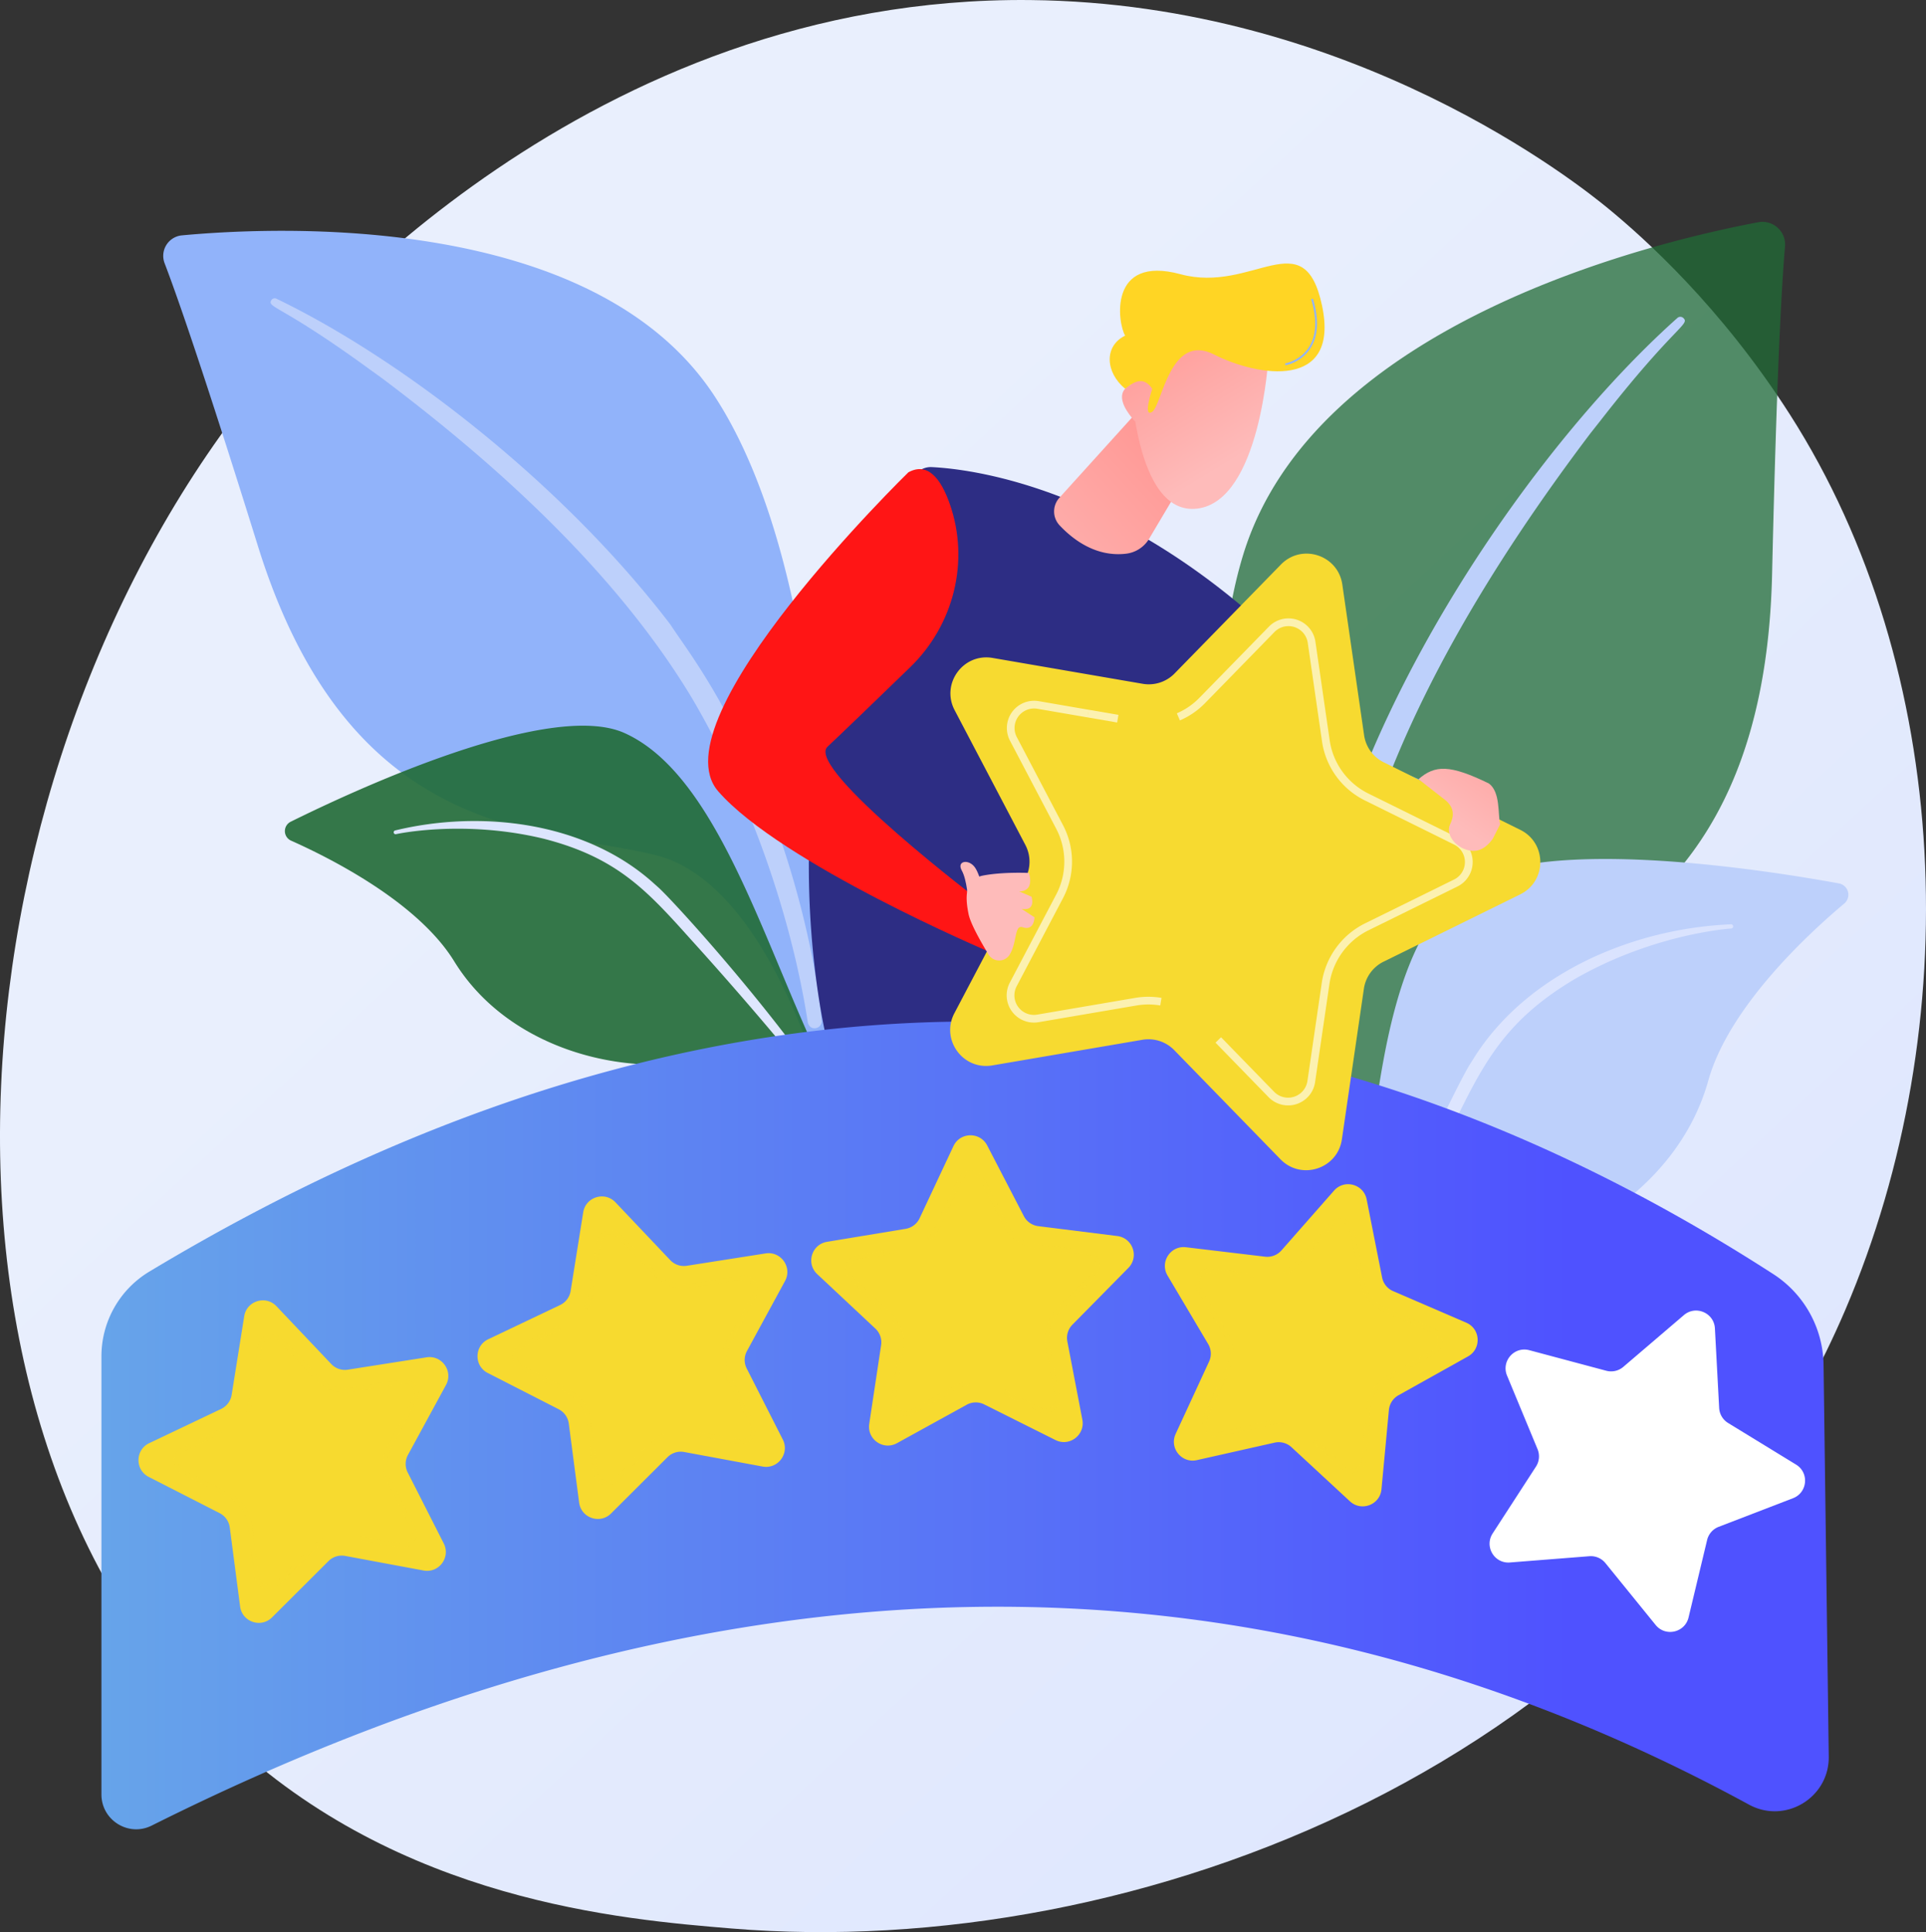 <svg xmlns="http://www.w3.org/2000/svg" xmlns:xlink="http://www.w3.org/1999/xlink" viewBox="0 0 3080.56 3090.63"><rect x="0" y="0" width="3080.56" height="3090.63" fill="#333333" stroke="none"/><defs><style>.cls-1{fill:url(#linear-gradient);}.cls-2,.cls-6{fill:#216b36;}.cls-2{opacity:0.75;}.cls-3{fill:#bdd0fb;}.cls-4{fill:url(#linear-gradient-2);}.cls-5{fill:#91b3fa;}.cls-6{opacity:0.9;}.cls-7{fill:url(#linear-gradient-3);}.cls-8{fill:url(#linear-gradient-4);}.cls-9{fill:#2d2d84;}.cls-10{fill:url(#linear-gradient-5);}.cls-11{fill:url(#linear-gradient-6);}.cls-12{fill:url(#linear-gradient-7);}.cls-13{fill:#ffd524;}.cls-14{fill:#ff1515;}.cls-15{fill:url(#linear-gradient-8);}.cls-16,.cls-17{fill:#f7da2f;}.cls-17,.cls-20{opacity:0.62;}.cls-18,.cls-20{fill:#fff;}.cls-19{fill:#f7da30;}.cls-21{fill:url(#linear-gradient-9);}.cls-22{fill:url(#linear-gradient-10);}.cls-23{fill:url(#linear-gradient-11);}</style><linearGradient id="linear-gradient" x1="3572.28" y1="3656.82" x2="1301.13" y2="1205.42" gradientUnits="userSpaceOnUse"><stop offset="0" stop-color="#dae3fe"/><stop offset="1" stop-color="#e9effd"/></linearGradient><linearGradient id="linear-gradient-2" x1="3011.29" y1="1716.94" x2="1052.78" y2="3239.34" xlink:href="#linear-gradient"/><linearGradient id="linear-gradient-3" x1="1054.15" y1="1079.12" x2="1955.52" y2="3578.38" xlink:href="#linear-gradient"/><linearGradient id="linear-gradient-4" x1="2754.36" y1="1990.84" x2="1935.01" y2="475.05" gradientUnits="userSpaceOnUse"><stop offset="0" stop-color="#53d8ff"/><stop offset="1" stop-color="#3840f7"/></linearGradient><linearGradient id="linear-gradient-5" x1="1889.01" y1="1150.36" x2="2230.29" y2="836.38" gradientUnits="userSpaceOnUse"><stop offset="0" stop-color="#febbba"/><stop offset="1" stop-color="#ff928e"/></linearGradient><linearGradient id="linear-gradient-6" x1="2341.4" y1="675.43" x2="2137.58" y2="440.97" gradientTransform="translate(84.79 -157.78) rotate(9.6)" xlink:href="#linear-gradient-5"/><linearGradient id="linear-gradient-7" x1="2279.68" y1="729.09" x2="2075.85" y2="494.62" gradientTransform="translate(84.79 -157.78) rotate(9.6)" xlink:href="#linear-gradient-5"/><linearGradient id="linear-gradient-8" x1="-706.45" y1="2444.45" x2="2816.52" y2="2444.45" gradientUnits="userSpaceOnUse"><stop offset="0" stop-color="#72cddf"/><stop offset="1" stop-color="#4f52ff"/></linearGradient><linearGradient id="linear-gradient-9" x1="1452.26" y1="1832.88" x2="1762.94" y2="1617.79" gradientTransform="matrix(0.92, -0.39, 0.39, 0.92, -96.35, 306.21)" xlink:href="#linear-gradient-5"/><linearGradient id="linear-gradient-10" x1="1484.11" y1="1878.89" x2="1794.79" y2="1663.8" gradientTransform="matrix(0.92, -0.39, 0.39, 0.92, -96.35, 306.21)" xlink:href="#linear-gradient-5"/><linearGradient id="linear-gradient-11" x1="-854.39" y1="709.67" x2="-923.46" y2="377.82" gradientTransform="matrix(-0.89, -0.45, -0.33, 0.64, 2089.3, 631.18)" xlink:href="#linear-gradient-5"/></defs><title>20943569 [Converted]</title><g id="Illustration"><path class="cls-1" d="M3255.78,2259.86C2943.71,2989.29,2119.94,3302.6,1474.5,3249.18c-176.23-14.58-530.81-43.93-807.67-305.75C135.14,2440.63,217,1389.63,726,770.86c65.55-79.68,519.25-613.56,1226.26-606.41,517.63,5.23,881,297.63,925.13,334.06,55.81,46,178.9,155.37,289.83,328.85C3427.89,1235,3450.8,1804,3255.78,2259.86Z" transform="translate(-304.38 -164.37)"/><path class="cls-2" d="M2447,2285.08s-9.11-383,167.31-485.57,511.88-166.62,524.46-716.64c7.36-322,15.33-462.79,20.67-524.18a36.26,36.26,0,0,0-42.82-38.83c-167.09,31.48-709.9,161-823.71,531.54C2158,1490.62,2447,2285.08,2447,2285.08Z" transform="translate(-304.38 -164.37)"/><path class="cls-3" d="M2987.38,672.9C2804,836.48,2591.88,1126,2478.84,1415.49c-14.51,47.71-57,149.18-75.39,329.46-16.47,150.35-8.28,309.23,11.68,414.4a12.25,12.25,0,0,0,14.33,9.75c11.43-2.16,9.91-14.46,9.8-14.07-22.79-179.69-13.33-403.34,38.91-605.13,66.74-247.79,215.59-488,369.56-691.77l15.84-20.07c119.29-153.19,144.4-154.32,133.25-165A7,7,0,0,0,2987.38,672.9Z" transform="translate(-304.38 -164.37)"/><path class="cls-3" d="M2421.21,2458.61c-13.57-9,18.22-90,20.94-101.71q15-65.18,25.55-131.29c36.88-232.53,37.37-523.87,169.82-636.14,110.24-93.44,485.37-34.44,608.12-12a18.41,18.41,0,0,1,8.56,32.21c-58.86,49.43-184.78,166-217.59,283.55-43.24,154.89-190.5,253.41-322.33,280.07-83.27,16.84-155.61,41.2-205.17,114.47-26.53,39.21-36.08,132.49-65.62,159.73C2431.8,2458.24,2424.86,2461,2421.21,2458.61Z" transform="translate(-304.38 -164.37)"/><path class="cls-4" d="M3073,1642.89c-156.6,6.56-324.7,78-410,212l-8.05,12.79c-18.6,30-124,243.12-182.52,419.8a4.2,4.2,0,0,0,2.67,5.31,4.27,4.27,0,0,0,5.25-2.52c40.79-99.81,99.36-226.35,146-321,50-103.26,85-173.19,199.15-240.18,127-72.14,248.34-79.56,248-79.49a3.37,3.37,0,0,0-.48-6.72Z" transform="translate(-304.38 -164.37)"/><path class="cls-5" d="M1622.18,1914.77s-88-336.8-267.72-382.15S865.7,1515.29,717,1038.1C629.92,758.73,587.71,637.78,567.67,585.5a32.94,32.94,0,0,1,27.67-44.63c153.81-14.35,660.3-37.13,852.46,257.93C1675.61,1148.59,1622.18,1914.77,1622.18,1914.77Z" transform="translate(-304.38 -164.37)"/><path class="cls-3" d="M746.52,642.16c201.14,96.93,458.86,296.64,630.08,521.17,24.62,38,87.1,116,148.34,268.84,52,127.18,84.67,268,93.57,364.83a11.13,11.13,0,0,1-10.07,12.1c-10.52,1-12.27-10.15-12.09-9.83-25.08-162.64-89.36-355.58-185.51-518.73-120.33-199.68-310.49-372.21-496-511.59L896,755.4C753.47,651.48,731.25,656.78,738.32,644.67A6.33,6.33,0,0,1,746.52,642.16Z" transform="translate(-304.38 -164.37)"/><path class="cls-6" d="M2076.05,2468.94c23.78,4.25-273.1-207.57-465-618.91-90.43-193.83-163.81-448.14-307.6-513-119.68-54-432.51,91.46-534.09,141.77a16.73,16.73,0,0,0,.58,30.27c63.79,28.43,203,98.73,261,193.14,76.56,124.44,229.83,173.61,351.64,163.88s192.34-5.5,301.23,162.54S2008.49,2456.88,2076.05,2468.94Z" transform="translate(-304.38 -164.37)"/><path class="cls-7" d="M936.49,1492.72c138.4-33.49,303.1-13.2,411.15,82.46l10.23,9.15c23.75,21.53,169.17,181.27,264.53,320.91a3.82,3.82,0,0,1-1,5.31,3.88,3.88,0,0,1-5.22-.88c-60.61-77-143.46-172.8-207.89-243.76-69.55-77.65-117.64-130-234.07-159.88-129-31.2-236.81-7.3-236.47-7.32a3.06,3.06,0,0,1-1.26-6Z" transform="translate(-304.38 -164.37)"/><path class="cls-8" d="M2283.27,1130.4s117.18,278.08,411.4,309.26l-7.81,51.27s-384.25,66.64-587.35-270.81Z" transform="translate(-304.38 -164.37)"/><path class="cls-9" d="M1626.59,1826.85S1504.14,1338.27,1766.75,926a31.1,31.1,0,0,1,27.71-14.45c61.9,3,274.39,29.09,513.38,237.21,0,0-251.18,212.9-281.38,688.5C2026.46,1837.25,1793.69,1847.28,1626.59,1826.85Z" transform="translate(-304.38 -164.37)"/><path class="cls-10" d="M2123.33,823,1999,960.44a32.48,32.48,0,0,0,.47,44.6c20.74,22,57.46,50.54,105.49,45.09a49.71,49.71,0,0,0,37.2-23.65l75.31-126.94Z" transform="translate(-304.38 -164.37)"/><path class="cls-11" d="M2333.28,734.76s-12.62,230.93-114,243.17-106.86-214.66-106.86-214.66S2209.75,559.83,2333.28,734.76Z" transform="translate(-304.38 -164.37)"/><path class="cls-12" d="M2156.43,834.55s3.54-71.44-37.19-57.58c-52.48,17.87,13.52,74.31,13.52,74.31Z" transform="translate(-304.38 -164.37)"/><path class="cls-13" d="M2147.35,786.34s-15.74,47.44,0,36.68,28.37-127.38,98.69-91.67,201.71,57.33,172.86-78.25S2308.5,634.43,2192.57,603,2092,681.59,2104,701.24c-34.16,16.68-31.64,58.85,0,84.94C2113.25,779.42,2131.61,762.38,2147.35,786.34Z" transform="translate(-304.38 -164.37)"/><path class="cls-5" d="M2361.31,748.4a1.47,1.47,0,0,1-.26-2.92c.23-.05,23.91-4.64,37.43-26.6,11.37-18.47,12.52-43.6,3.42-74.7a1.47,1.47,0,1,1,2.83-.83c9.35,32,8.08,57.9-3.77,77.12-14.23,23.07-38.36,27.72-39.38,27.91Z" transform="translate(-304.38 -164.37)"/><path class="cls-14" d="M1757.24,919.91S1352.62,1314.41,1453,1430s434.75,257.38,434.75,257.38l-10.63-77.55s-285.94-216.79-249.18-251c19.16-17.85,79.22-75.84,132.31-127.26,69.71-67.52,95.41-169.49,63.27-261.06C1809.33,930,1788.27,902.94,1757.24,919.91Z" transform="translate(-304.38 -164.37)"/><path class="cls-15" d="M3101.75,3051C2288.59,2608.19,1436,2639.8,547,3084.57c-36.93,18.47-80.38-8.51-80.38-49.81V2333.9a158.12,158.12,0,0,1,76.66-135.52c886.84-533,1762.32-535,2597.69,4.21a175.61,175.61,0,0,1,80.14,145.26l8.29,626.26C3230.23,3040.12,3159.72,3082.61,3101.75,3051Z" transform="translate(-304.38 -164.37)"/><path class="cls-16" d="M2109.15,2192.54l-89.46,90.75a30.09,30.09,0,0,0-8.13,26.82l24,125.13c4.71,24.51-20.73,43.78-43,32.61l-114-57a30.07,30.07,0,0,0-28,.56L1739,2472.9c-21.85,12-48-6.19-44.31-30.86l19-126a30.12,30.12,0,0,0-9.19-26.47l-93-87.11c-18.21-17.06-9-47.6,15.66-51.68L1752.91,2130a30.12,30.12,0,0,0,22.34-16.92l54.11-115.37c10.59-22.59,42.5-23.22,54-1.07L1942,2109.71a30.13,30.13,0,0,0,23,16l126.44,15.81C2116.2,2144.63,2126.66,2174.77,2109.15,2192.54Z" transform="translate(-304.38 -164.37)"/><path class="cls-17" d="M1855.23,2379.34a59.12,59.12,0,0,0-18.69,6.54l-72.88,40.18a22.81,22.81,0,0,1-33.57-23.38l12.43-82.29a59.2,59.2,0,0,0-18.07-52.07l-60.74-56.89a22.81,22.81,0,0,1,11.87-39.15l41.94-7,1.06,6.38-41.95,6.95a16.34,16.34,0,0,0-8.5,28.05l60.74,56.89a65.68,65.68,0,0,1,20.05,57.76l-12.42,82.29a16.33,16.33,0,0,0,24,16.74l72.87-40.18a65.6,65.6,0,0,1,20.74-7.25Z" transform="translate(-304.38 -164.37)"/><path class="cls-17" d="M1997.56,2409.9a22.86,22.86,0,0,1-31.5,12.12l-56.93-28.49,2.9-5.79,56.93,28.5a16.33,16.33,0,0,0,23.35-17.7l-15.69-81.71a66.33,66.33,0,0,1,17.73-58.52l58.42-59.26a16.34,16.34,0,0,0-9.61-27.69L1960.58,2161a65.64,65.64,0,0,1-50.16-34.94l-38.32-73.88a16.33,16.33,0,0,0-29.29.59l-35.34,75.35a65.38,65.38,0,0,1-15.07,20.51l-4.37-4.77a58.81,58.81,0,0,0,13.58-18.49l35.34-75.35a22.8,22.8,0,0,1,40.89-.82l38.32,73.88a59.17,59.17,0,0,0,45.22,31.5l82.58,10.33a22.81,22.81,0,0,1,13.42,38.65L1999,2262.85a59.74,59.74,0,0,0-16,52.76l15.69,81.71A22.81,22.81,0,0,1,1997.56,2409.9Z" transform="translate(-304.38 -164.37)"/><rect class="cls-17" x="1717.88" y="2163.22" width="25.2" height="6.47" transform="translate(-635.08 147.46) rotate(-9.4)"/><path class="cls-16" d="M1560,2213.47l-60.88,111.93a30.09,30.09,0,0,0-.4,28L1556.41,2467c11.3,22.25-7.82,47.8-32.35,43.23L1398.78,2487a30.12,30.12,0,0,0-26.77,8.28l-90.23,90c-17.66,17.62-47.87,7.33-51.11-17.41l-16.53-126.35a30.13,30.13,0,0,0-16.15-22.9l-113.46-58c-22.22-11.36-21.76-43.26.77-54l115-54.77a30.1,30.1,0,0,0,16.79-22.43l20.11-125.83c3.94-24.65,34.42-34.07,51.59-16l87.64,92.5a30.1,30.1,0,0,0,26.52,9l125.89-19.75C1553.54,2165.47,1571.93,2191.55,1560,2213.47Z" transform="translate(-304.38 -164.37)"/><path class="cls-17" d="M1367.62,2463.18a58.83,58.83,0,0,0-16.17,11.44l-58.92,58.76a22.8,22.8,0,0,1-38.72-13.19l-10.8-82.52a59.24,59.24,0,0,0-31.77-45.05l-74.1-37.88a22.81,22.81,0,0,1,.59-40.9l38.39-18.28,2.78,5.84-38.39,18.28a16.34,16.34,0,0,0-.42,29.3l74.1,37.88a65.67,65.67,0,0,1,35.23,50l10.81,82.51a16.34,16.34,0,0,0,27.73,9.45l58.92-58.76a65.85,65.85,0,0,1,17.93-12.7Z" transform="translate(-304.38 -164.37)"/><path class="cls-17" d="M1512.84,2453.2a22.87,22.87,0,0,1-26.91,20.36l-62.59-11.65,1.18-6.37,62.59,11.65a16.33,16.33,0,0,0,17.55-23.46L1467,2369.54a66.32,66.32,0,0,1,.87-61.14l39.76-73.1a16.34,16.34,0,0,0-16.88-24l-82.22,12.9a65.65,65.65,0,0,1-57.86-19.72l-57.26-60.4a16.33,16.33,0,0,0-28,8.65L1252.28,2235a65.39,65.39,0,0,1-8.81,23.88l-5.52-3.38a58.74,58.74,0,0,0,7.94-21.52l13.13-82.19a22.8,22.8,0,0,1,39.08-12.08l57.25,60.41a59.19,59.19,0,0,0,52.16,17.77l82.22-12.9a22.81,22.81,0,0,1,23.58,33.43l-39.77,73.1a59.76,59.76,0,0,0-.77,55.12l37.67,74.2A22.79,22.79,0,0,1,1512.84,2453.2Z" transform="translate(-304.38 -164.37)"/><rect class="cls-17" x="1176.29" y="2289.83" width="25.2" height="6.47" transform="translate(-1174.37 569) rotate(-25.45)"/><path class="cls-16" d="M1017.76,2379.75l-60.89,111.94a30.09,30.09,0,0,0-.4,28l57.69,113.62c11.3,22.25-7.82,47.79-32.35,43.23l-125.27-23.32a30.1,30.1,0,0,0-26.78,8.28l-90.22,90c-17.67,17.62-47.88,7.33-51.12-17.42l-16.53-126.34a30.12,30.12,0,0,0-16.15-22.9l-113.46-58c-22.21-11.36-21.76-43.27.77-54l115.05-54.77a30.1,30.1,0,0,0,16.79-22.44L695,2269.8c3.94-24.64,34.42-34.07,51.59-16l87.64,92.5a30.1,30.1,0,0,0,26.52,9l125.89-19.76C1011.29,2331.75,1029.68,2357.83,1017.76,2379.75Z" transform="translate(-304.38 -164.37)"/><path class="cls-17" d="M825.37,2629.46a58.88,58.88,0,0,0-16.16,11.45l-58.93,58.76a22.81,22.81,0,0,1-38.72-13.19L700.76,2604A59.24,59.24,0,0,0,669,2558.91L594.89,2521a22.81,22.81,0,0,1,.59-40.91l38.39-18.27,2.78,5.84L598.26,2486a16.34,16.34,0,0,0-.42,29.31l74.1,37.88a65.71,65.71,0,0,1,35.24,50l10.8,82.52a16.33,16.33,0,0,0,27.73,9.44l58.93-58.75a65.44,65.44,0,0,1,17.92-12.7Z" transform="translate(-304.38 -164.37)"/><path class="cls-17" d="M970.59,2619.48a22.87,22.87,0,0,1-26.91,20.36l-62.59-11.65,1.18-6.36,62.6,11.65A16.34,16.34,0,0,0,962.42,2610l-37.67-74.19a66.32,66.32,0,0,1,.86-61.14l39.76-73.11a16.33,16.33,0,0,0-16.88-23.94l-82.22,12.9a65.65,65.65,0,0,1-57.86-19.72l-57.25-60.41a16.34,16.34,0,0,0-28,8.66L710,2401.26a65.34,65.34,0,0,1-8.81,23.87l-5.52-3.37a58.78,58.78,0,0,0,7.94-21.53l13.13-82.18A22.81,22.81,0,0,1,755.85,2306l57.25,60.41a59.21,59.21,0,0,0,52.16,17.78l82.22-12.91a22.82,22.82,0,0,1,23.58,33.44l-39.77,73.1a59.74,59.74,0,0,0-.77,55.11l37.67,74.2A22.8,22.8,0,0,1,970.59,2619.48Z" transform="translate(-304.38 -164.37)"/><rect class="cls-17" x="634.04" y="2456.12" width="25.2" height="6.47" transform="translate(-1298.45 352.13) rotate(-25.45)"/><path class="cls-18" d="M3172.22,2560.91l-118.92,45.78a30.1,30.1,0,0,0-18.46,21.08l-29.7,123.92c-5.82,24.26-36.94,31.33-52.66,11.95l-80.29-98.95a30.06,30.06,0,0,0-25.75-11l-127,10c-24.88,2-41.21-25.44-27.64-46.39l69.29-106.93a30.13,30.13,0,0,0,2.55-27.91l-48.81-117.71c-9.56-23.05,11.47-47.05,35.58-40.62L2873.49,2357a30.09,30.09,0,0,0,27.33-6.2l96.86-82.79c19-16.22,48.3-3.64,49.63,21.28l6.79,127.24a30.11,30.11,0,0,0,14.35,24.07l108.67,66.54C3198.4,2520.16,3195.51,2551.94,3172.22,2560.91Z" transform="translate(-304.38 -164.37)"/><path class="cls-16" d="M2652.41,2334.08l-111.23,62.16a30.12,30.12,0,0,0-15.29,23.48L2514,2546.6c-2.32,24.84-32.12,36.24-50.43,19.29l-93.5-86.58a30.13,30.13,0,0,0-27.06-7.29L2218.73,2500c-24.35,5.47-44.4-19.35-33.93-42l53.45-115.68a30.1,30.1,0,0,0-1.44-28l-65-109.61c-12.73-21.47,4.68-48.21,29.46-45.25l126.53,15.09a30.11,30.11,0,0,0,26.17-10l84.16-95.68c16.49-18.74,47.3-10.44,52.14,14l24.75,125a30.1,30.1,0,0,0,17.61,21.79l117,50.48C2672.56,2290,2674.2,2321.9,2652.41,2334.08Z" transform="translate(-304.38 -164.37)"/><path class="cls-17" d="M2356.45,2442.57a59,59,0,0,0-19.78,1l-81.19,18.24a22.81,22.81,0,0,1-25.71-31.82l34.91-75.54a59.25,59.25,0,0,0-2.82-55.05l-42.45-71.59a22.82,22.82,0,0,1,22.33-34.28l42.22,5-.77,6.42-42.22-5a16.34,16.34,0,0,0-16,24.55l42.44,71.59a65.66,65.66,0,0,1,3.13,61.06l-34.9,75.55a16.33,16.33,0,0,0,18.41,22.79l81.19-18.24a65.46,65.46,0,0,1,21.93-1.17Z" transform="translate(-304.38 -164.37)"/><path class="cls-17" d="M2484.58,2511.64a22.86,22.86,0,0,1-33.62,2.85l-46.72-43.26,4.4-4.74,46.72,43.25a16.33,16.33,0,0,0,27.36-10.47l7.74-82.85a66.35,66.35,0,0,1,33.36-51.24l72.65-40.6a16.34,16.34,0,0,0-1.5-29.26l-76.42-33a65.65,65.65,0,0,1-38.41-47.56L2464,2133.15a16.34,16.34,0,0,0-28.29-7.62l-55,62.5a65.3,65.3,0,0,1-20.2,15.48l-2.86-5.79a58.86,58.86,0,0,0,18.2-14l55-62.49a22.81,22.81,0,0,1,39.5,10.63l16.17,81.64a59.24,59.24,0,0,0,34.63,42.88l76.42,33a22.81,22.81,0,0,1,2.09,40.85l-72.64,40.6a59.73,59.73,0,0,0-30.07,46.2l-7.75,82.85A22.8,22.8,0,0,1,2484.58,2511.64Z" transform="translate(-304.38 -164.37)"/><rect class="cls-17" x="2292.85" y="2190.72" width="6.47" height="25.2" transform="translate(-468.24 4057.68) rotate(-83.19)"/><path class="cls-19" d="M2735.91,1595l-218.52,107.64a57.55,57.55,0,0,0-31.52,43.31l-35.21,241c-6.9,47.2-64.93,66-98.2,31.82l-169.9-174.57a57.56,57.56,0,0,0-50.93-16.59l-240.12,41c-47,8-82.84-41.35-60.61-83.55l113.52-215.53a57.56,57.56,0,0,0,0-53.57l-113.19-215.69C1809.11,1258,1845,1208.7,1892,1216.8l240.06,41.36a57.57,57.57,0,0,0,51-16.51l170.16-174.3c33.33-34.14,91.33-15.24,98.15,32l34.84,241.09a57.55,57.55,0,0,0,31.46,43.36l218.35,108C2778.75,1512.89,2778.71,1573.89,2735.91,1595Z" transform="translate(-304.38 -164.37)"/><path class="cls-20" d="M2160.12,1772.72a112.7,112.7,0,0,0-37.86,0l-156.81,26.76a43.61,43.61,0,0,1-45.92-63.3l74.13-140.76a113.22,113.22,0,0,0,.09-105.37l-73.93-140.87a43.6,43.6,0,0,1,46-63.23l80.1,13.8-2.09,12.19-80.11-13.8a31.22,31.22,0,0,0-33,45.29l73.92,140.88a125.55,125.55,0,0,1-.09,116.88L1930.48,1742a31.22,31.22,0,0,0,32.88,45.33l156.81-26.76a125.2,125.2,0,0,1,42,0Z" transform="translate(-304.38 -164.37)"/><path class="cls-20" d="M2397.89,1917.29a43.7,43.7,0,0,1-64.48,2.11l-84.89-87.21,8.87-8.63,84.89,87.21a31.23,31.23,0,0,0,53.28-17.27l23-157.4a126.81,126.81,0,0,1,68.77-94.51l142.71-70.3a31.22,31.22,0,0,0,.05-56l-142.62-70.53a125.51,125.51,0,0,1-68.6-94.6l-22.78-157.46a31.22,31.22,0,0,0-53.25-17.36L2231.7,1289.19a125.11,125.11,0,0,1-40.1,27.56l-4.89-11.36a112.39,112.39,0,0,0,36.13-24.85L2334,1166.7a43.59,43.59,0,0,1,74.35,24.21l22.77,157.47a113.16,113.16,0,0,0,61.85,85.28l142.62,70.52a43.61,43.61,0,0,1-.06,78.21l-142.71,70.29a114.25,114.25,0,0,0-62,85.21l-23,157.4A43.59,43.59,0,0,1,2397.89,1917.29Z" transform="translate(-304.38 -164.37)"/><rect class="cls-20" x="2062.44" y="1285.9" width="12.37" height="48.17" transform="translate(121.81 2961.57) rotate(-80.22)"/><path class="cls-21" d="M1853,1605.53s-1.7-33.33-10.33-48.77,11.45-19,21.34-4.49,17,54.66,17,54.66S1863.75,1617.16,1853,1605.53Z" transform="translate(-304.38 -164.37)"/><path class="cls-22" d="M1919.28,1691.4a19.76,19.76,0,0,1-33.7-.1c-11.45-18.75-28.79-48.94-32-64.67-4.83-23.86-8.11-55.78,23.56-61.82s72.9-4.07,72.9-4.07,10.41,29.33-15.55,29.47l19.74,8.48s7.77,23.73-16,19.41l20.76,13.56s0,22.19-18.83,15.95C1926.53,1643.1,1931.41,1671.76,1919.28,1691.4Z" transform="translate(-304.38 -164.37)"/><path class="cls-23" d="M2685.8,1417.62c-62.41-30.4-86.25-29.84-112.53-6.88l44.29,34.64c14.31,13,11.61,26.47,6.16,37.77-6.75,14,5.52,33.83,25.86,40.34,14.85,4.76,29.15,1.18,42.44-17.46l11.7-23C2700.09,1466.22,2704.27,1431.15,2685.8,1417.62Z" transform="translate(-304.38 -164.37)"/></g></svg>